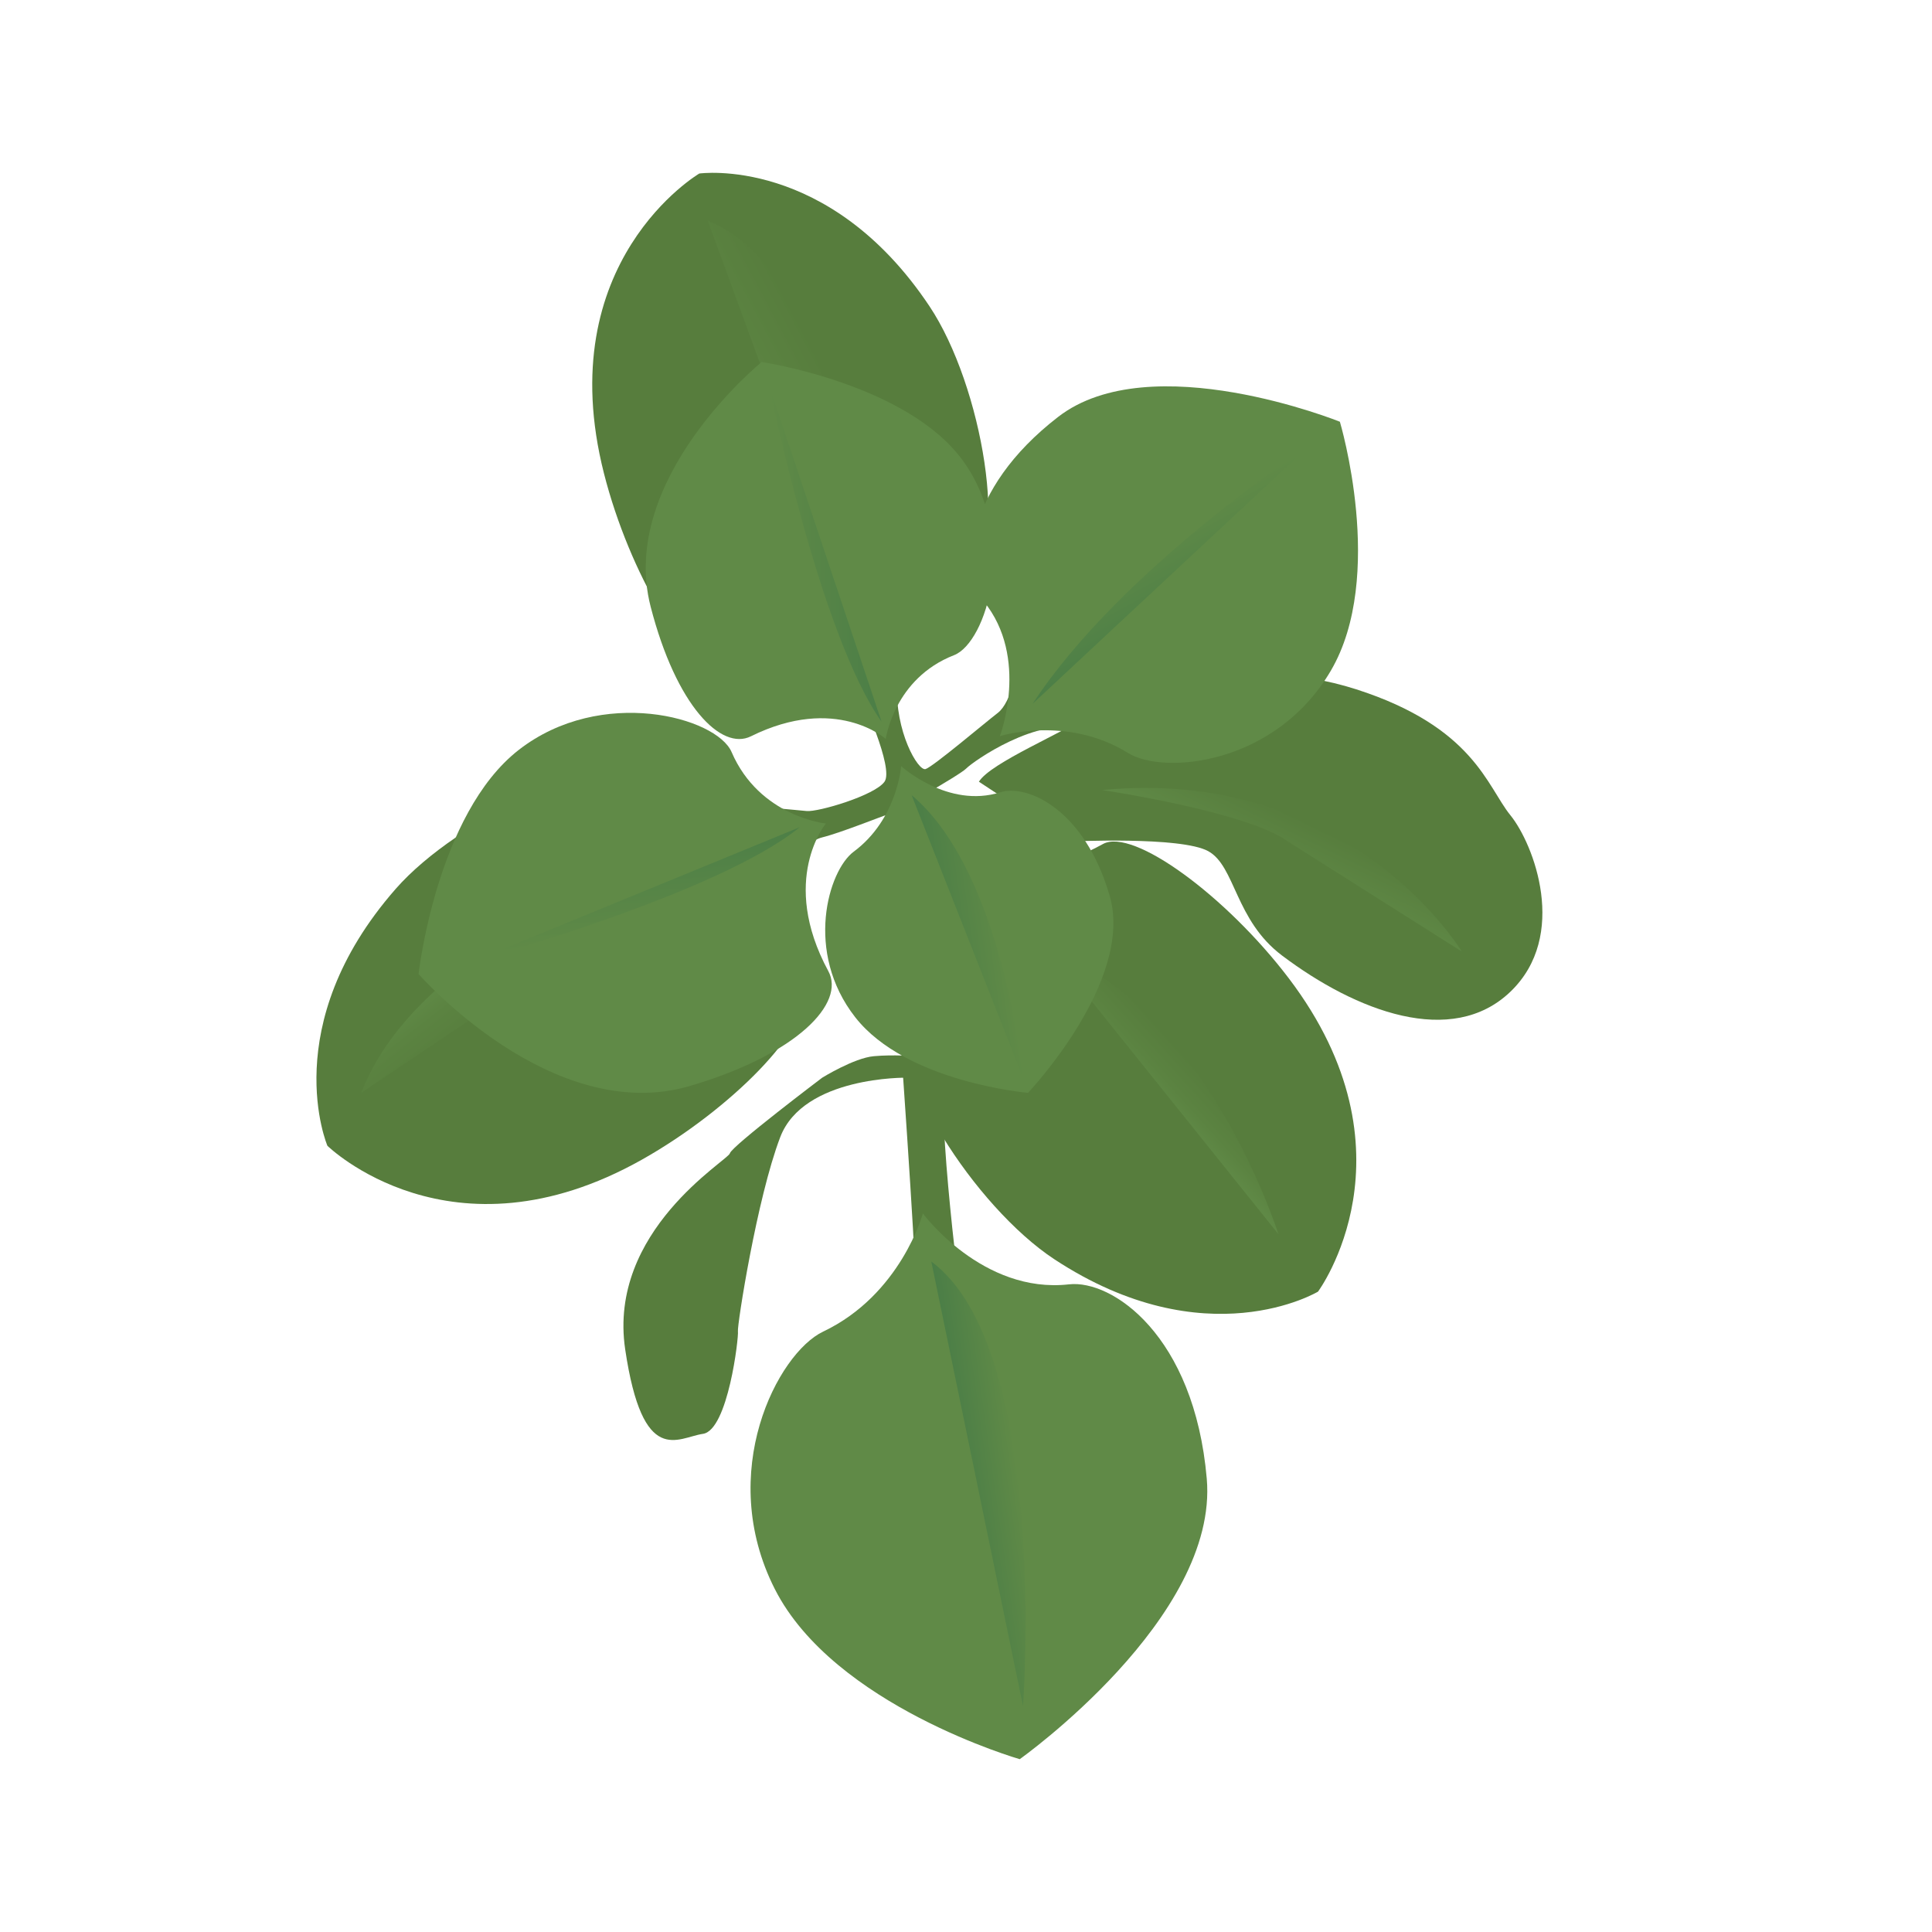 <?xml version="1.0" encoding="utf-8"?>
<!DOCTYPE svg PUBLIC "-//W3C//DTD SVG 1.1//EN" "http://www.w3.org/Graphics/SVG/1.1/DTD/svg11.dtd">
<svg version="1.1" xmlns="http://www.w3.org/2000/svg" xmlns:xlink="http://www.w3.org/1999/xlink" x="0px" y="0px" width="160px"
  height="160px" viewBox="0 0 160 160" enable-background="new 0 0 160 160" xml:space="preserve">
  <path fill="#577D3D" d="M75.078,89.25c0,0-8.526-0.142-10.462,4.922
    c-1.936,5.064-3.582,15.638-3.504,16.085c0.078,0.447-0.815,8.191-2.9,8.489
    c-2.085,0.298-4.981,2.83-6.437-7c-1.456-9.83,8.522-15.638,8.671-16.234
    c0.149-0.596,7.646-6.262,7.646-6.262s2.631-1.631,4.269-1.78s3.426,0,3.426,0L75.078,89.25z"/>
  <path fill="#577D3D" d="M27.115,94.889c0,0,10.239,10.04,26.044,1.149
    c7.417-4.173,14.138-11.064,13.113-13.718c-2.83-7.332-0.088-14.1-0.088-14.1
    s-7.869-0.326-12.089-3.594c-3.545-2.746-16.128,3.054-21.33,8.993
    C22.858,84.931,27.115,94.889,27.115,94.889z"/>
  <path fill="#577D3D" d="M57.914,14.37c0,0-12.362,7.27-7.894,24.845
    c2.097,8.249,7,16.532,9.83,16.234c7.816-0.823,13.636,3.587,13.636,3.587
    s2.364-7.512,6.619-10.736c3.574-2.708,1.252-16.367-3.128-22.936
    C68.637,12.854,57.914,14.37,57.914,14.37z"/>
  <path fill="#577D3D" d="M88.594,69.692c0,0,9.215-0.447,11.468,0.799c2.253,1.246,2.211,5.701,6.106,8.638
    c6.154,4.639,14.069,7.645,18.915,3.003c4.846-4.641,1.936-12.237,0-14.62
    c-1.936-2.383-3.032-7.298-12.761-10.425s-19.409,0.323-21.792,1.949
    c-2.383,1.625-8.496,4.12-9.461,5.703"/>
  <path fill="#577D3D" d="M109.153,106.967c0,0,8.545-11.518-2.427-25.956
    c-5.149-6.776-12.895-12.49-15.384-11.112c-6.875,3.807-13.955,2.018-13.955,2.018
    s0.754,7.839-1.906,12.467c-2.235,3.889,5.233,15.558,11.829,19.898
    C99.872,112.547,109.153,106.967,109.153,106.967z"/>
  <linearGradient id="SVGID_1_" gradientUnits="userSpaceOnUse" x1="95.852" y1="91.077" x2="98.961" y2="88.277">
    <stop  offset="0" style="stop-color:#608A47"/>
    <stop  offset="0.397" style="stop-color:#5B8341"/>
    <stop  offset="1" style="stop-color:#577D3D"/>
  </linearGradient>
  <path fill="url(#SVGID_1_)" d="M105.871,102.204c0,0-5.888-18.705-18.766-23.401"/>
  <linearGradient id="SVGID_2_" gradientUnits="userSpaceOnUse" x1="62.725" y1="36.806" x2="69.788" y2="33.051">
    <stop  offset="0" style="stop-color:#608A47"/>
    <stop  offset="0.397" style="stop-color:#5B8341"/>
    <stop  offset="1" style="stop-color:#577D3D"/>
  </linearGradient>
  <path fill="url(#SVGID_2_)" d="M71.318,52.967c0,0,0.069-29.44-12.709-34.702"/>
    <linearGradient id="SVGID_3_" gradientUnits="userSpaceOnUse" x1="-622.612" y1="1640.248" x2="-627.876" y2="1642.51" gradientTransform="matrix(-0.255 -0.967 0.967 -0.255 -1701.787 -108.058)">
    <stop  offset="0" style="stop-color:#608A47"/>
    <stop  offset="0.397" style="stop-color:#5B8341"/>
    <stop  offset="1" style="stop-color:#577D3D"/>
  </linearGradient>
  <path fill="url(#SVGID_3_)" d="M61.488,69.3c0,0-25.905,6.518-31.574,21.204"/>
  <path fill="#577D3D" d="M74.396,83.499c0,0,1.489,20.95,1.39,22.439s4.071,4.17,4.071,4.17
    s-2.086-15.588-1.688-20.454C78.566,84.789,74.396,83.499,74.396,83.499z"/>
  <path fill="#577D3D" d="M84.275,55.151c0,0-0.497,3.004-1.638,3.885c-1.141,0.881-5.362,4.456-5.982,4.654
    c-0.62,0.198-2.557-3.128-2.358-7.05s-2.979-3.673-2.979-3.673v4.761c0,0,2.73,5.863,1.936,7.005
    c-0.794,1.141-5.51,2.532-6.454,2.432s-4.17-0.347-4.617-0.496
    c-0.447-0.149,2.085,5.609,2.085,5.609s2.235-2.532,3.823-2.929
    c1.588-0.397,5.014-1.787,5.411-1.887c0.397-0.099,5.996-3.277,6.523-3.823
    c0.527-0.546,5.888-4.369,9.76-3.277C93.658,61.456,84.275,55.151,84.275,55.151z"/>
  <path fill="#608A47" d="M63.077,29.981c0,0-11.92,9.682-9.195,20.255
    c2.124,8.242,5.858,11.953,8.302,10.743c7.042-3.49,11.17,0.215,11.17,0.215
    s0.684-5.002,5.659-6.937c2.681-1.043,5.362-9.681,0.745-16.085
    C75.141,31.768,63.077,29.981,63.077,29.981z"/>
  <path fill="#608A47" d="M34.664,80.664c0,0,11.056,12.656,22.512,9.261
    c8.931-2.647,12.843-6.876,11.423-9.5c-4.093-7.564-0.203-12.225-0.203-12.225
    s-5.497-0.552-7.808-5.917c-1.245-2.891-10.798-5.484-17.621-0.184
    C36.145,67.401,34.664,80.664,34.664,80.664z"/>
  <path fill="#608A47" d="M110.963,34.926c0,0-15.667-6.315-23.325-0.406
    c-7.891,6.088-8.056,12.965-6.166,15.287c3.805,4.672,1.332,11.158,1.332,11.158
    s5.554-1.753,10.612,1.393c2.944,1.831,12.208,1.006,16.795-6.81
    C114.798,47.732,110.963,34.926,110.963,34.926z"/>
  <path fill="#608A47" d="M85.136,90.504c0,0,8.798-9.275,6.766-16.308c-2.094-7.246-6.888-9.272-9.049-8.586
    c-4.345,1.381-8.224-2.162-8.224-2.162s-0.309,4.397-3.929,7.084
    c-2.107,1.564-4.1,8.315,0.128,13.714C75.056,89.646,85.136,90.504,85.136,90.504z"/>
  <path fill="#608A47" d="M84.45,145.687c0,0,16.489-11.698,15.489-23.23
    c-1.032-11.883-7.851-16.496-11.412-16.093c-7.164,0.812-12.098-5.871-12.098-5.871
    s-1.826,6.727-8.264,9.787c-3.748,1.783-8.906,11.645-3.999,21.317
    C69.073,141.272,84.45,145.687,84.45,145.687z"/>
  <linearGradient id="SVGID_4_" gradientUnits="userSpaceOnUse" x1="63.708" y1="45.882" x2="73.006" y2="45.882">
    <stop  offset="0" style="stop-color:#608A47"/>
    <stop  offset="1" style="stop-color:#4B7E47"/>
  </linearGradient>
  <path fill="url(#SVGID_4_)" d="M63.708,31.995c0,0,4.162,20.525,9.298,27.773"/>
  <linearGradient id="SVGID_5_" gradientUnits="userSpaceOnUse" x1="-424.641" y1="1505.916" x2="-415.342" y2="1505.916" gradientTransform="matrix(-0.067 -0.998 0.998 -0.067 -1477.842 -244.858)">
    <stop  offset="0" style="stop-color:#608A47"/>
    <stop  offset="1" style="stop-color:#4B7E47"/>
  </linearGradient>
  <path fill="url(#SVGID_5_)" d="M39.143,79.629c0,0,20.203-5.518,27.093-11.126"/>
  <linearGradient id="SVGID_6_" gradientUnits="userSpaceOnUse" x1="-811.53" y1="-403.482" x2="-803.628" y2="-403.482" gradientTransform="matrix(0.476 0.879 -0.879 0.476 126.449 949.869)">
    <stop  offset="0" style="stop-color:#608A47"/>
    <stop  offset="1" style="stop-color:#4B7E47"/>
  </linearGradient>
  <path fill="url(#SVGID_6_)" d="M108.453,36.888c0,0-15.589,10.171-22.936,21.395"/>
  <linearGradient id="SVGID_7_" gradientUnits="userSpaceOnUse" x1="-1831.181" y1="954.206" x2="-1825.318" y2="954.206" gradientTransform="matrix(-0.99 0.141 -0.141 -0.99 -1595.203 1280.177)">
    <stop  offset="0" style="stop-color:#608A47"/>
    <stop  offset="1" style="stop-color:#4B7E47"/>
  </linearGradient>
  <path fill="url(#SVGID_7_)" d="M84.722,89.25c0,0-1.587-16.972-9.225-23.401"/>
  <linearGradient id="SVGID_8_" gradientUnits="userSpaceOnUse" x1="-1826.042" y1="909.215" x2="-1821.481" y2="909.215" gradientTransform="matrix(-0.99 0.141 -0.141 -0.99 -1595.203 1280.177)">
    <stop  offset="0" style="stop-color:#608A47"/>
    <stop  offset="1" style="stop-color:#4B7E47"/>
  </linearGradient>
  <path fill="url(#SVGID_8_)" d="M84.722,141.286c0,0,2.185-29.589-7.595-36.813"/>
  <linearGradient id="SVGID_9_" gradientUnits="userSpaceOnUse" x1="105.942" y1="72.581" x2="108.168" y2="68.016">
    <stop  offset="0" style="stop-color:#608A47"/>
    <stop  offset="1" style="stop-color:#577D3D"/>
  </linearGradient>
  <path fill="url(#SVGID_9_)" d="M106.666,69.692c-3.374-2.482-15.39-4.264-15.39-4.264
    c20.553-1.98,29.787,13.376,29.787,13.376"/>

</svg>
